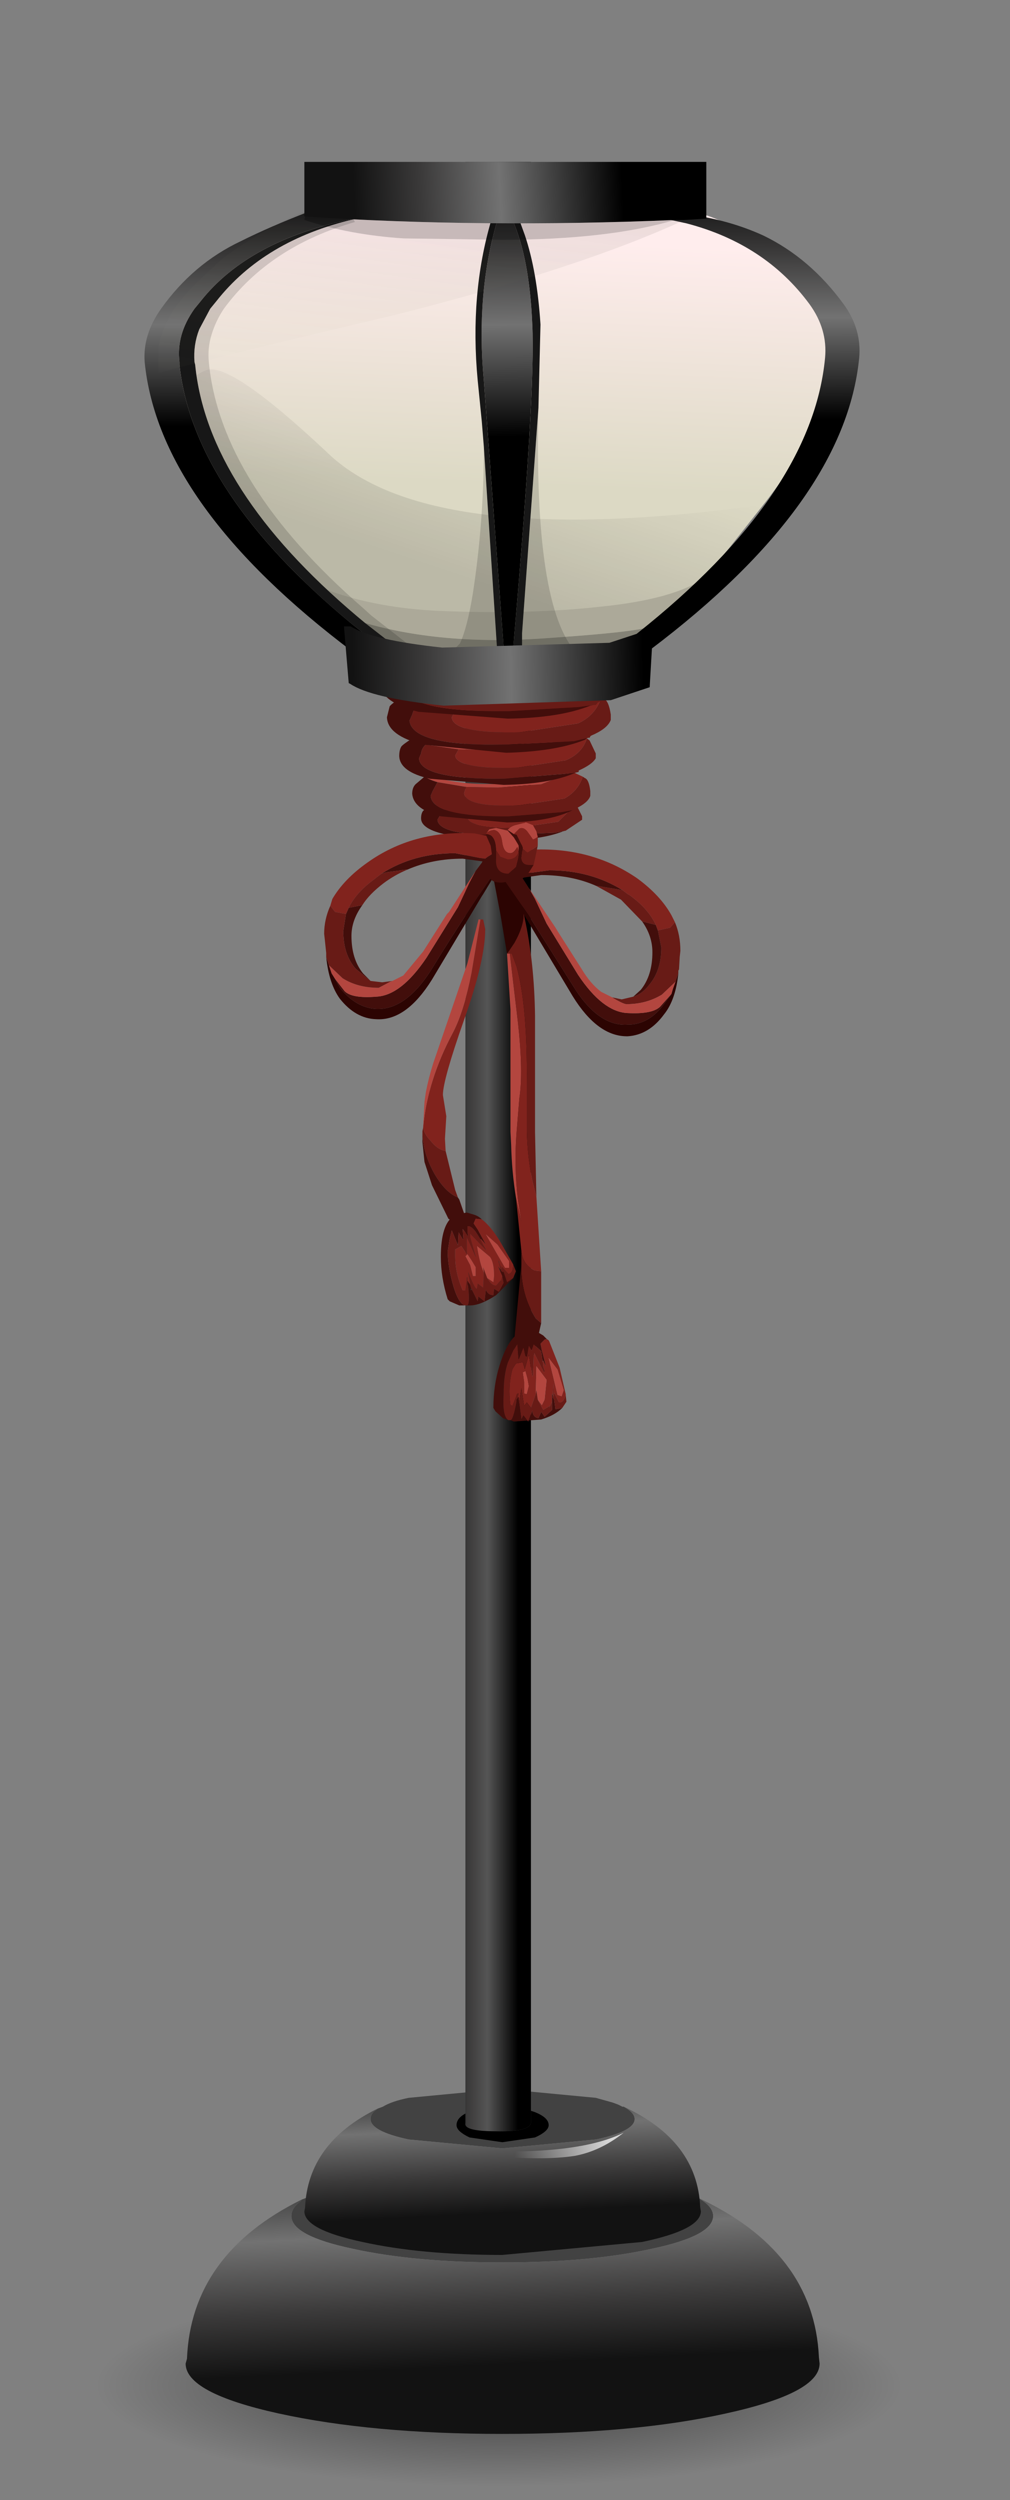 <?xml version="1.0" encoding="UTF-8" standalone="no"?>
<svg xmlns:xlink="http://www.w3.org/1999/xlink" height="183.0px" width="74.0px" xmlns="http://www.w3.org/2000/svg">
  <rect width="100%" height="100%" fill="#808080" stroke="none"/>
  <g transform="matrix(1.0, 0.0, 0.0, 1.0, 0.0, 0.0)">
    <use height="170.9" transform="matrix(1.0, 0.0, 0.0, 1.0, 4.55, 11.85)" width="64.55" xlink:href="#sprite0"/>
  </g>
  <defs>
    <g id="sprite0" transform="matrix(1.0, 0.0, 0.0, 1.0, 0.0, 0.0)">
      <use height="170.9" transform="matrix(1.0, 0.0, 0.0, 1.0, 0.0, 0.0)" width="64.55" xlink:href="#shape0"/>
    </g>
    <g id="shape0" transform="matrix(1.0, 0.0, 0.0, 1.0, 0.0, 0.0)">
      <path d="M9.4 168.6 Q0.0 166.15 0.0 162.95 0.0 159.55 9.4 157.25 18.85 154.85 32.2 154.85 45.65 154.85 55.05 157.25 64.55 159.55 64.55 162.95 64.55 166.15 55.05 168.6 45.6 170.9 32.2 170.9 18.85 170.9 9.4 168.6" fill="url(#gradient0)" fill-rule="evenodd" stroke="none"/>
      <path d="M17.55 149.15 L18.2 148.9 Q19.3 148.3 21.3 147.85 25.85 146.85 32.25 146.85 38.7 146.85 43.2 147.85 L45.2 148.45 45.9 148.65 46.3 148.9 46.45 148.95 Q47.7 149.6 47.7 150.35 47.7 151.8 43.2 152.75 38.7 153.75 32.25 153.75 25.85 153.75 21.3 152.75 16.8 151.8 16.8 150.35 16.8 149.75 17.5 149.25 L17.55 149.15" fill="#424242" fill-rule="evenodd" stroke="none"/>
      <path d="M46.45 148.95 Q55.1 152.9 55.45 160.7 L55.5 161.15 Q55.5 163.3 48.65 164.8 41.9 166.3 32.25 166.3 22.7 166.3 15.85 164.8 9.05 163.3 9.05 161.15 L9.15 160.8 Q9.45 153.15 17.55 149.15 L17.5 149.25 Q16.8 149.75 16.8 150.35 16.8 151.8 21.3 152.75 25.85 153.75 32.25 153.75 38.7 153.75 43.2 152.75 47.7 151.8 47.7 150.35 47.7 149.6 46.45 148.95" fill="url(#gradient1)" fill-rule="evenodd" stroke="none"/>
      <path d="M41.15 142.35 Q41.95 142.8 41.95 143.25 41.95 144.15 39.1 144.75 L32.25 145.4 25.4 144.75 Q22.6 144.15 22.6 143.25 22.6 142.85 23.05 142.55 L23.1 142.5 23.5 142.35 Q24.15 141.95 25.4 141.7 L32.25 141.05 39.1 141.7 40.35 142.05 40.75 142.2 41.05 142.35 41.15 142.35" fill="#424242" fill-rule="evenodd" stroke="none"/>
      <path d="M23.1 142.5 L23.05 142.55 Q22.6 142.85 22.6 143.25 22.6 144.15 25.4 144.75 L32.25 145.4 39.1 144.75 Q41.95 144.15 41.95 143.25 41.95 142.8 41.15 142.35 46.55 144.85 46.75 149.7 L46.8 150.0 Q46.8 151.35 42.5 152.25 L32.25 153.2 Q26.3 153.2 22.0 152.25 17.75 151.35 17.75 150.0 L17.8 149.75 Q18.0 145.0 23.1 142.5" fill="url(#gradient2)" fill-rule="evenodd" stroke="none"/>
      <path d="M33.8 144.85 L33.1 144.95 33.4 144.85 33.8 144.85 M31.5 145.95 L28.8 145.5 Q37.55 146.05 41.15 144.25 39.45 145.6 37.55 145.95 35.25 146.3 31.5 145.95" fill="url(#gradient3)" fill-rule="evenodd" stroke="none"/>
      <path d="M29.55 142.85 L29.55 0.0 34.35 0.0 34.35 142.65 34.35 143.55 Q34.2 144.2 31.8 144.15 29.4 144.15 29.55 143.55 L29.55 142.85" fill="url(#gradient4)" fill-rule="evenodd" stroke="none"/>
      <path d="M29.55 142.85 L29.55 143.55 Q29.4 144.15 31.8 144.15 34.2 144.2 34.35 143.55 L34.35 142.65 34.65 142.75 Q35.65 143.15 35.65 143.7 35.65 144.15 34.65 144.6 L32.25 144.95 29.85 144.6 Q28.9 144.15 28.9 143.7 28.9 143.2 29.55 142.85" fill="#000000" fill-rule="evenodd" stroke="none"/>
      <path d="M30.75 77.4 L30.3 77.35 30.15 77.7 30.45 78.15 31.05 79.25 30.7 78.85 30.65 78.85 30.3 78.3 Q29.95 77.85 29.7 77.9 L29.7 78.35 29.75 78.65 29.35 78.1 29.4 78.85 29.35 78.85 29.05 78.35 29.0 79.3 28.55 78.2 28.4 78.8 28.25 79.75 Q28.25 80.7 28.6 82.05 29.05 83.7 29.6 83.7 L29.1 83.7 28.4 83.4 28.25 83.25 Q27.75 81.65 27.75 80.15 27.75 77.75 28.7 77.15 L29.15 77.0 29.65 76.9 30.15 77.05 Q30.5 77.15 30.75 77.4 M29.7 81.9 L29.75 81.95 29.8 82.05 29.85 82.1 29.9 82.2 29.95 82.4 30.45 83.4 30.5 83.05 30.95 83.4 31.05 82.55 Q31.2 82.95 31.6 82.95 L31.65 82.5 31.75 82.55 32.0 82.7 32.35 82.05 32.25 81.55 32.05 81.1 32.15 81.25 31.95 80.85 32.15 81.1 32.15 81.15 32.25 81.25 32.35 81.25 32.6 82.0 33.05 81.7 31.8 82.95 Q30.65 83.7 29.9 83.7 L29.65 83.7 Q29.9 83.7 29.75 82.3 L29.7 82.15 29.7 81.9 M30.0 82.55 L29.95 82.45 29.95 82.6 30.0 82.55" fill="#420e0b" fill-rule="evenodd" stroke="none"/>
      <path d="M30.65 78.85 L30.7 78.85 31.05 79.25 30.45 78.15 30.15 77.7 30.3 77.35 30.75 77.4 Q31.4 77.9 32.05 78.95 L33.05 80.7 Q33.05 81.35 32.7 81.4 L32.2 80.85 32.25 81.15 32.0 80.55 31.9 80.25 32.15 81.1 31.95 80.85 32.05 81.1 32.25 81.55 32.15 82.0 32.15 81.85 31.8 82.25 Q31.45 82.25 31.15 81.7 L31.6 82.0 31.65 81.55 Q31.65 80.55 31.35 80.15 L30.4 79.35 Q30.6 80.65 30.9 81.3 L30.85 82.4 30.45 82.1 30.4 82.45 Q30.3 82.65 29.75 81.25 L29.9 82.15 29.9 82.2 29.85 82.1 29.8 82.05 29.75 81.95 29.7 81.9 29.7 81.85 29.7 81.65 29.65 81.65 29.65 81.85 29.55 82.6 29.35 82.6 Q28.8 81.35 28.8 80.1 L28.8 79.6 29.25 79.35 29.65 79.95 29.65 78.7 30.3 80.15 30.3 80.1 29.9 78.7 29.9 78.45 31.05 79.65 31.05 79.6 30.85 79.25 30.65 78.85 M32.0 80.55 L32.05 80.55 32.0 80.45 32.0 80.55 M31.05 78.5 L31.7 79.65 32.45 80.95 32.75 80.95 32.75 80.45 31.9 79.25 31.05 78.5 M29.55 80.1 L29.9 80.75 30.1 81.55 30.3 81.55 30.3 80.9 30.0 80.4 29.7 79.95 29.55 80.1" fill="#81231d" fill-rule="evenodd" stroke="none"/>
      <path d="M29.6 83.7 Q29.05 83.7 28.6 82.05 28.25 80.7 28.25 79.75 L28.4 78.8 28.55 78.2 29.0 79.3 29.05 78.35 29.35 78.85 29.4 78.85 29.35 78.1 29.75 78.65 29.7 78.35 29.7 77.9 Q29.95 77.85 30.3 78.3 L30.65 78.85 30.85 79.25 31.05 79.6 31.05 79.65 29.9 78.45 29.9 78.7 30.3 80.1 30.3 80.15 29.65 78.7 29.65 79.95 29.25 79.35 28.8 79.6 28.8 80.1 Q28.8 81.35 29.35 82.6 L29.55 82.6 29.65 81.85 29.65 81.65 29.7 81.65 29.7 81.85 29.7 81.9 29.7 82.15 29.75 82.3 Q29.9 83.7 29.65 83.7 L29.6 83.7 M29.9 82.2 L29.9 82.15 29.75 81.25 Q30.3 82.65 30.4 82.45 L30.45 82.1 30.85 82.4 30.9 81.3 30.85 80.9 31.15 81.7 Q31.45 82.25 31.8 82.25 L32.15 81.85 32.15 82.0 32.25 81.55 32.35 82.05 32.0 82.7 31.75 82.55 31.65 82.5 31.6 82.95 Q31.2 82.95 31.05 82.55 L30.95 83.4 30.5 83.05 30.45 83.4 29.95 82.4 29.9 82.2 M32.15 81.1 L31.9 80.25 32.0 80.55 32.25 81.15 32.2 80.85 32.7 81.4 Q33.05 81.35 33.05 80.7 L33.25 81.2 33.05 81.7 32.6 82.0 32.35 81.25 32.25 81.25 32.15 81.15 32.15 81.1" fill="#681b16" fill-rule="evenodd" stroke="none"/>
      <path d="M30.9 81.3 Q30.6 80.65 30.4 79.35 L31.35 80.15 Q31.65 80.55 31.65 81.55 L31.6 82.0 31.15 81.7 30.85 80.9 30.9 81.3 M31.05 78.5 L31.9 79.25 32.75 80.45 32.75 80.95 32.45 80.95 31.7 79.65 31.05 78.5 M29.55 80.1 L29.7 79.95 30.0 80.4 30.3 80.9 30.3 81.55 30.1 81.55 29.9 80.75 29.55 80.1" fill="#b3463f" fill-rule="evenodd" stroke="none"/>
      <path d="M30.65 55.45 L30.85 55.45 31.0 56.15 Q31.0 58.45 29.45 62.8 27.9 67.2 27.9 68.3 L28.15 69.85 28.05 71.5 28.1 72.4 Q27.5 72.3 27.0 71.65 26.55 71.2 26.45 70.7 26.75 67.25 28.65 63.7 29.45 62.15 30.0 59.35 L30.65 55.45" fill="#81231d" fill-rule="evenodd" stroke="none"/>
      <path d="M26.45 70.7 L26.55 68.8 26.65 68.1 Q26.85 67.05 27.2 65.95 L29.7 58.65 30.5 55.5 30.5 55.45 30.65 55.45 30.0 59.35 Q29.45 62.15 28.65 63.7 26.75 67.25 26.45 70.7" fill="#b3463f" fill-rule="evenodd" stroke="none"/>
      <path d="M28.1 72.4 L28.8 75.25 29.0 75.8 Q28.1 75.45 27.3 74.1 26.45 72.6 26.4 71.15 L26.4 70.95 26.45 70.7 Q26.55 71.2 27.0 71.65 27.5 72.3 28.1 72.4" fill="#681b16" fill-rule="evenodd" stroke="none"/>
      <path d="M29.0 75.8 L29.1 75.95 29.5 77.1 Q28.7 77.7 28.3 77.35 L27.1 74.9 26.55 73.2 26.4 71.75 26.4 71.15 Q26.45 72.6 27.3 74.1 28.1 75.45 29.0 75.8" fill="#420e0b" fill-rule="evenodd" stroke="none"/>
      <path d="M32.6 57.95 L32.1 55.0 31.65 52.65 Q31.55 51.45 31.95 51.1 33.3 51.5 33.45 53.05 L33.65 54.15 33.75 54.6 33.8 54.7 33.8 54.9 Q33.9 55.8 33.15 57.15 L32.75 57.75 32.6 57.95" fill="#2c0402" fill-rule="evenodd" stroke="none"/>
      <path d="M33.8 54.9 L33.9 55.4 Q34.6 58.65 34.65 62.5 L34.65 71.0 34.75 75.75 34.45 74.55 Q34.1 72.85 34.05 71.0 L34.05 67.45 Q34.1 61.8 33.3 58.9 L32.95 57.95 32.8 57.95 32.6 57.95 32.75 57.75 33.15 57.15 Q33.9 55.8 33.8 54.9 M35.1 81.2 L35.1 85.0 34.7 84.65 Q33.6 82.9 33.65 80.7 L33.65 79.7 Q33.75 80.75 34.65 81.15 L35.1 81.2" fill="#681b16" fill-rule="evenodd" stroke="none"/>
      <path d="M34.75 75.75 L35.1 81.2 34.65 81.15 Q33.75 80.75 33.65 79.7 L33.25 75.8 33.65 77.55 33.4 76.0 Q33.1 73.5 33.3 71.0 L33.5 68.55 Q33.8 66.6 33.4 63.0 L32.8 57.95 32.95 57.95 33.3 58.9 Q34.1 61.8 34.05 67.45 L34.05 71.0 Q34.1 72.85 34.45 74.55 L34.75 75.75" fill="#81231d" fill-rule="evenodd" stroke="none"/>
      <path d="M33.25 75.8 Q32.95 73.95 32.9 71.95 L32.85 71.0 32.85 62.05 32.6 58.0 32.6 57.95 32.8 57.95 33.4 63.0 Q33.8 66.6 33.5 68.55 L33.3 71.0 Q33.1 73.5 33.4 76.0 L33.65 77.55 33.25 75.8" fill="#b3463f" fill-rule="evenodd" stroke="none"/>
      <path d="M35.1 85.0 L34.7 86.75 Q33.65 87.6 33.1 86.55 L33.65 80.7 Q33.6 82.9 34.7 84.65 L35.1 85.0" fill="#420e0b" fill-rule="evenodd" stroke="none"/>
      <path d="M30.5 48.75 L30.15 48.55 30.2 48.5 34.35 48.35 33.45 48.85 32.2 48.95 31.3 48.9 31.05 48.9 30.5 48.75" fill="#b3463f" fill-rule="evenodd" stroke="none"/>
      <path d="M34.2 49.85 L32.45 50.3 30.6 50.05 Q29.8 49.75 29.8 49.2 L29.85 48.85 30.1 48.55 30.15 48.55 30.5 48.75 30.4 49.1 30.3 49.25 Q30.35 50.1 32.5 50.05 L34.05 49.9 34.2 49.85" fill="#420e0b" fill-rule="evenodd" stroke="none"/>
      <path d="M34.35 48.35 L34.65 48.55 34.1 49.35 32.85 49.65 Q31.25 49.65 31.2 49.2 L31.3 48.9 32.2 48.95 33.45 48.85 34.35 48.35" fill="#81231d" fill-rule="evenodd" stroke="none"/>
      <path d="M34.2 49.85 L34.05 49.9 32.5 50.05 Q30.35 50.1 30.3 49.25 L30.4 49.1 30.5 48.75 31.05 48.9 31.3 48.9 31.2 49.2 Q31.25 49.65 32.85 49.65 L34.1 49.35 34.65 48.55 34.65 48.6 34.85 49.1 34.85 49.25 34.4 49.75 34.35 49.85 34.2 49.85" fill="#681b16" fill-rule="evenodd" stroke="none"/>
      <path d="M27.95 47.4 L27.1 47.05 27.25 47.05 Q31.35 48.1 36.9 46.85 L34.75 47.5 31.95 47.7 29.8 47.65 29.25 47.6 27.95 47.4" fill="#b3463f" fill-rule="evenodd" stroke="none"/>
      <path d="M36.9 48.95 L36.7 49.0 Q35.2 49.6 32.55 49.65 L28.2 49.25 Q26.3 48.85 26.3 48.05 26.3 47.7 26.45 47.5 L27.0 47.05 27.1 47.05 27.95 47.4 27.65 47.9 27.5 48.15 Q27.6 49.35 32.6 49.25 L36.1 49.1 36.9 48.95" fill="#420e0b" fill-rule="evenodd" stroke="none"/>
      <path d="M36.9 48.95 L36.1 49.1 32.6 49.25 Q27.6 49.35 27.5 48.15 L27.65 47.9 27.95 47.4 29.25 47.6 29.8 47.65 29.7 47.95 Q29.7 48.75 33.3 48.75 L36.35 48.3 37.6 47.05 37.75 47.2 38.1 47.9 38.1 48.15 37.05 48.85 36.9 48.95" fill="#681b16" fill-rule="evenodd" stroke="none"/>
      <path d="M36.9 46.85 L37.6 47.05 36.35 48.3 33.3 48.75 Q29.7 48.75 29.7 47.95 L29.8 47.65 31.95 47.7 34.75 47.5 36.9 46.85" fill="#81231d" fill-rule="evenodd" stroke="none"/>
      <path d="M37.4 44.65 L35.1 45.55 31.95 45.8 29.6 45.75 29.0 45.65 27.5 45.4 Q26.8 45.2 26.55 44.95 L26.75 44.9 Q31.25 46.3 37.4 44.65" fill="#b3463f" fill-rule="evenodd" stroke="none"/>
      <path d="M29.6 45.75 L29.45 46.2 Q29.55 47.25 33.45 47.1 L36.8 46.6 Q37.8 46.05 38.15 45.0 L38.3 45.1 Q38.6 45.2 38.7 46.05 L38.7 46.4 Q38.55 46.9 37.6 47.35 L37.6 47.4 37.4 47.45 36.55 47.6 32.7 47.9 Q27.1 47.95 27.0 46.4 L27.15 46.05 27.5 45.4 29.0 45.65 29.6 45.75" fill="#681b16" fill-rule="evenodd" stroke="none"/>
      <path d="M38.15 45.0 Q37.8 46.05 36.8 46.6 L33.45 47.1 Q29.55 47.25 29.45 46.2 L29.6 45.75 31.95 45.8 35.1 45.55 37.4 44.65 38.15 45.0" fill="#81231d" fill-rule="evenodd" stroke="none"/>
      <path d="M27.5 45.4 L27.15 46.05 27.0 46.4 Q27.1 47.95 32.7 47.9 L36.55 47.6 37.4 47.45 37.2 47.55 Q35.55 48.3 32.6 48.35 L27.75 47.9 Q25.75 47.4 25.65 46.25 25.65 45.8 25.9 45.55 L26.55 45.0 26.55 44.95 Q26.8 45.2 27.5 45.4" fill="#420e0b" fill-rule="evenodd" stroke="none"/>
      <path d="M25.65 42.15 L25.8 42.15 Q30.85 43.5 37.65 41.9 L35.1 42.75 31.6 43.05 29.05 43.0 28.35 42.9 26.65 42.65 Q25.9 42.45 25.65 42.15" fill="#b3463f" fill-rule="evenodd" stroke="none"/>
      <path d="M25.65 42.15 Q25.9 42.45 26.65 42.65 26.35 42.9 26.3 43.3 L26.15 43.65 Q26.2 45.2 32.4 45.15 L36.7 44.8 37.65 44.7 37.4 44.8 Q35.55 45.55 32.35 45.6 L26.95 45.15 Q24.75 44.65 24.7 43.5 24.7 43.05 24.85 42.8 24.95 42.65 25.65 42.2 L25.65 42.15" fill="#420e0b" fill-rule="evenodd" stroke="none"/>
      <path d="M26.65 42.65 L28.35 42.9 29.05 43.0 28.8 43.45 Q28.9 44.45 33.3 44.35 L36.9 43.8 Q38.1 43.3 38.45 42.2 L38.65 42.35 39.1 43.3 39.1 43.65 Q38.85 44.1 37.85 44.55 L37.85 44.65 37.65 44.7 36.7 44.8 32.4 45.15 Q26.2 45.2 26.15 43.65 L26.3 43.3 Q26.35 42.9 26.65 42.65" fill="#681b16" fill-rule="evenodd" stroke="none"/>
      <path d="M29.05 43.0 L31.6 43.05 35.1 42.75 37.65 41.9 38.45 42.2 Q38.1 43.3 36.9 43.8 L33.3 44.35 Q28.9 44.45 28.8 43.45 L29.05 43.0" fill="#81231d" fill-rule="evenodd" stroke="none"/>
      <path d="M26.1 39.75 L27.9 40.05 28.8 40.15 28.55 40.65 Q28.6 41.85 33.55 41.75 L37.8 41.1 Q39.1 40.5 39.5 39.2 L39.7 39.3 Q40.05 39.45 40.2 40.45 L40.2 40.85 Q39.95 41.5 38.75 42.0 L38.7 42.05 38.65 42.15 38.55 42.15 37.5 42.4 32.6 42.65 Q25.65 42.8 25.45 40.9 L25.65 40.45 Q25.75 40.05 26.1 39.75" fill="#681b16" fill-rule="evenodd" stroke="none"/>
      <path d="M28.8 40.15 L27.9 40.05 26.1 39.75 Q25.2 39.5 24.95 39.2 L25.1 39.05 Q30.85 40.75 38.55 38.8 36.9 39.65 35.6 39.85 L31.7 40.2 28.8 40.15" fill="#b3463f" fill-rule="evenodd" stroke="none"/>
      <path d="M26.1 39.75 Q25.75 40.05 25.65 40.45 L25.45 40.9 Q25.65 42.8 32.6 42.65 L37.5 42.4 38.55 42.15 Q38.4 42.2 38.3 42.3 36.2 43.15 32.55 43.25 L26.45 42.65 Q23.85 42.0 23.8 40.65 L24.0 39.85 Q24.15 39.65 24.85 39.2 L24.95 39.2 Q25.2 39.5 26.1 39.75" fill="#420e0b" fill-rule="evenodd" stroke="none"/>
      <path d="M39.5 39.2 Q39.1 40.5 37.8 41.1 L33.55 41.75 Q28.6 41.85 28.55 40.65 L28.8 40.15 31.7 40.2 35.6 39.85 Q36.9 39.65 38.55 38.8 L39.5 39.2" fill="#81231d" fill-rule="evenodd" stroke="none"/>
      <path d="M40.05 36.75 L40.2 36.85 40.75 38.0 40.75 38.4 Q40.45 39.0 39.2 39.6 L39.2 39.65 39.1 39.75 38.95 39.75 37.85 39.9 32.75 40.2 Q25.2 40.3 25.1 38.4 L25.2 38.0 25.75 37.3 27.65 37.55 28.55 37.7 28.35 38.2 Q28.4 39.4 33.7 39.3 36.65 39.3 38.15 38.65 39.5 38.0 40.05 36.75" fill="#681b16" fill-rule="evenodd" stroke="none"/>
      <path d="M38.95 36.4 L40.05 36.75 Q39.5 38.0 38.15 38.65 36.65 39.3 33.7 39.3 28.4 39.4 28.35 38.2 L28.55 37.7 31.7 37.75 35.85 37.45 Q37.2 37.2 38.95 36.4" fill="#81231d" fill-rule="evenodd" stroke="none"/>
      <path d="M24.5 36.75 L24.7 36.6 Q30.75 38.35 38.95 36.4 37.2 37.2 35.85 37.45 L31.7 37.75 28.55 37.7 27.65 37.55 25.75 37.3 24.5 36.75" fill="#b3463f" fill-rule="evenodd" stroke="none"/>
      <path d="M38.95 39.75 L38.7 39.8 Q36.45 40.7 32.65 40.75 L26.1 40.25 Q23.4 39.55 23.3 38.25 23.3 37.7 23.55 37.45 L24.45 36.75 24.5 36.75 25.75 37.3 25.2 38.0 25.1 38.4 Q25.2 40.3 32.75 40.2 L37.85 39.9 38.95 39.75" fill="#420e0b" fill-rule="evenodd" stroke="none"/>
      <path d="M23.4 52.1 Q25.75 50.6 28.8 50.6 L30.6 50.95 31.0 51.0 31.2 50.85 31.45 50.7 31.8 50.4 31.95 50.25 32.8 49.65 33.25 49.7 32.9 50.15 32.75 50.45 30.35 53.95 Q28.25 57.15 27.1 59.05 25.2 62.1 23.0 62.0 21.5 61.9 20.35 60.45 L20.0 59.8 20.7 60.7 Q21.25 61.25 23.05 61.1 24.85 61.0 26.7 58.25 L29.0 54.55 29.85 52.75 30.3 51.9 30.75 51.3 30.8 51.2 29.35 51.0 Q27.15 51.0 25.3 51.8 L25.2 51.8 23.75 52.0 23.4 52.1 M20.8 55.05 L21.0 54.6 22.0 54.4 Q21.2 55.5 21.2 56.65 21.2 58.35 22.05 59.4 L22.6 59.95 21.5 59.05 Q20.6 58.0 20.6 56.3 L20.8 55.05" fill="#420e0b" fill-rule="evenodd" stroke="none"/>
      <path d="M32.8 49.65 L31.95 50.25 31.8 50.4 31.45 50.7 31.2 50.85 31.0 51.0 30.6 50.95 28.8 50.6 Q25.75 50.6 23.4 52.1 L23.0 52.4 22.95 52.45 Q21.55 53.45 21.0 54.6 L20.8 55.05 20.0 54.9 19.65 54.45 19.8 53.95 Q20.65 52.5 22.35 51.3 25.7 48.9 30.2 49.15 L32.8 49.65" fill="#81231d" fill-rule="evenodd" stroke="none"/>
      <path d="M20.0 59.8 L20.35 60.45 Q21.5 61.9 23.0 62.0 25.2 62.1 27.1 59.05 28.25 57.15 30.35 53.95 L32.75 50.45 30.85 53.6 30.75 53.75 27.1 59.85 Q25.2 62.9 23.0 62.75 21.5 62.7 20.35 61.25 19.55 60.15 19.35 58.2 L19.55 58.8 19.75 59.4 20.0 59.8" fill="#2c0402" fill-rule="evenodd" stroke="none"/>
      <path d="M30.3 51.9 L29.85 52.75 29.0 54.55 26.7 58.25 Q24.85 61.0 23.05 61.1 21.25 61.25 20.7 60.7 L20.0 59.8 19.75 59.4 19.55 58.8 20.55 59.75 Q21.65 60.45 23.2 60.45 L24.05 60.0 24.2 59.95 25.0 59.55 26.45 57.8 28.2 55.05 28.35 54.9 30.3 51.9" fill="#b3463f" fill-rule="evenodd" stroke="none"/>
      <path d="M23.4 52.1 L23.75 52.0 25.2 51.8 25.3 51.8 Q24.35 52.2 23.55 52.8 22.5 53.6 22.0 54.4 L21.0 54.6 Q21.55 53.45 22.95 52.45 L23.0 52.4 23.4 52.1 M19.65 54.45 L20.0 54.9 20.8 55.05 20.6 56.3 Q20.6 58.0 21.5 59.05 L22.6 59.95 23.45 60.05 24.2 59.95 24.05 60.0 23.2 60.45 Q21.65 60.45 20.55 59.75 L19.55 58.8 19.35 58.2 19.35 58.1 19.35 58.0 19.35 57.9 19.25 56.95 19.2 56.5 Q19.2 55.45 19.65 54.45" fill="#681b16" fill-rule="evenodd" stroke="none"/>
      <path d="M39.15 53.0 L39.25 53.0 40.75 53.25 41.05 53.3 41.45 53.6 41.55 53.65 Q42.95 54.65 43.5 55.85 L42.5 55.6 40.95 54.0 39.15 53.0 M44.9 55.65 Q45.3 56.6 45.3 57.75 L45.25 58.2 45.2 59.1 45.15 59.2 45.15 59.3 45.15 59.4 44.95 60.0 43.95 60.95 Q42.8 61.65 41.35 61.65 41.15 61.65 40.45 61.25 L40.3 61.15 41.0 61.3 41.85 61.1 Q42.5 60.9 43.0 60.25 43.9 59.2 43.9 57.5 L43.65 56.25 44.55 56.05 44.9 55.65" fill="#681b16" fill-rule="evenodd" stroke="none"/>
      <path d="M41.05 53.3 L40.75 53.25 39.25 53.0 39.15 53.0 Q37.35 52.2 35.1 52.2 L33.7 52.4 33.75 52.45 34.2 53.15 34.65 53.95 35.5 55.75 37.8 59.5 Q39.6 62.2 41.4 62.3 43.2 62.4 43.8 61.85 L44.65 60.9 44.1 61.65 Q43.0 63.15 41.45 63.15 39.25 63.3 37.4 60.25 L34.15 55.1 31.75 51.65 31.55 51.35 31.25 50.95 31.7 50.85 32.5 51.45 32.7 51.6 33.1 51.9 33.3 52.05 33.5 52.15 33.85 52.1 35.7 51.85 Q38.7 51.85 41.05 53.3 M42.5 55.6 L43.5 55.85 43.65 56.25 43.9 57.5 Q43.9 59.2 43.0 60.25 42.5 60.9 41.85 61.1 L42.4 60.6 Q43.25 59.55 43.25 57.85 43.25 56.65 42.5 55.6" fill="#420e0b" fill-rule="evenodd" stroke="none"/>
      <path d="M43.5 55.85 Q42.95 54.65 41.55 53.65 L41.45 53.6 41.05 53.3 Q38.7 51.85 35.7 51.85 L33.85 52.1 33.5 52.15 33.3 52.05 33.1 51.9 32.7 51.6 32.5 51.45 31.7 50.85 34.25 50.35 Q38.75 50.1 42.15 52.45 43.85 53.7 44.65 55.15 L44.9 55.65 44.55 56.05 43.65 56.25 43.5 55.85" fill="#81231d" fill-rule="evenodd" stroke="none"/>
      <path d="M44.65 60.9 L43.8 61.85 Q43.2 62.4 41.4 62.3 39.6 62.2 37.8 59.5 L35.5 55.75 34.65 53.95 34.2 53.15 36.15 56.05 36.3 56.3 38.05 59.05 Q38.7 60.15 39.5 60.75 L40.3 61.15 40.45 61.25 Q41.15 61.65 41.35 61.65 42.8 61.65 43.95 60.95 L44.95 60.0 44.75 60.55 44.65 60.9" fill="#b3463f" fill-rule="evenodd" stroke="none"/>
      <path d="M31.75 51.65 L34.15 55.1 37.4 60.25 Q39.25 63.3 41.45 63.15 43.0 63.15 44.1 61.65 L44.65 60.9 44.75 60.55 44.95 60.0 45.15 59.4 Q44.95 61.35 44.1 62.4 43.0 63.9 41.45 64.0 39.25 64.05 37.4 61.05 L33.75 54.95 33.65 54.75 31.75 51.65" fill="#2c0402" fill-rule="evenodd" stroke="none"/>
      <path d="M33.45 50.45 L33.45 50.35 33.45 50.05 33.4 49.95 33.1 49.45 32.65 48.95 32.65 48.9 33.1 49.2 33.3 49.25 33.7 50.05 33.75 50.2 33.65 50.95 Q33.7 51.45 34.2 51.45 L34.55 51.45 34.3 51.85 Q33.75 52.8 32.95 52.4 32.65 52.75 32.15 52.75 31.3 52.75 31.3 52.15 L31.5 50.75 31.4 50.05 31.05 49.25 31.05 49.2 Q31.75 49.2 31.8 50.3 L31.8 50.4 31.8 50.95 Q31.7 52.1 32.7 52.1 L33.25 51.6 33.4 51.0 33.45 50.7 33.45 50.55 33.45 50.45" fill="#420e0b" fill-rule="evenodd" stroke="none"/>
      <path d="M31.05 49.2 L31.3 48.85 31.8 48.75 32.65 48.95 33.1 49.45 33.4 49.95 33.45 50.05 33.45 50.35 33.45 50.45 33.35 50.15 Q33.1 50.6 32.85 50.6 32.35 50.6 32.25 49.8 32.15 49.0 31.65 48.9 31.2 48.95 31.05 49.2 M32.65 48.9 Q32.85 48.65 33.2 48.55 L33.8 48.4 33.85 48.4 33.95 48.35 34.0 48.35 34.5 48.55 34.75 49.0 34.8 49.2 34.85 49.4 34.8 49.45 34.5 49.6 34.15 49.1 Q33.85 48.65 33.5 48.8 L33.1 49.2 32.65 48.9" fill="#b3463f" fill-rule="evenodd" stroke="none"/>
      <path d="M31.05 49.2 Q31.2 48.95 31.65 48.9 32.15 49.0 32.25 49.8 32.35 50.6 32.85 50.6 33.1 50.6 33.35 50.15 L33.45 50.45 Q33.3 51.05 32.65 51.05 L32.1 50.85 31.8 50.4 31.8 50.3 Q31.75 49.2 31.05 49.2 M34.85 49.4 L34.85 49.55 34.85 49.7 34.85 50.05 34.65 50.2 34.1 50.55 33.75 50.3 33.75 50.2 33.7 50.05 33.3 49.25 33.1 49.2 33.5 48.8 Q33.85 48.65 34.15 49.1 L34.5 49.6 34.8 49.45 34.85 49.4" fill="#81231d" fill-rule="evenodd" stroke="none"/>
      <path d="M34.85 50.05 L34.65 51.0 34.55 51.45 34.2 51.45 Q33.7 51.45 33.65 50.95 L33.75 50.2 33.75 50.3 34.1 50.55 34.65 50.2 34.85 50.05 M31.8 50.4 L32.1 50.85 32.65 51.05 Q33.3 51.05 33.45 50.45 L33.45 50.55 33.45 50.7 33.4 51.0 33.25 51.6 32.7 52.1 Q31.7 52.1 31.8 50.95 L31.8 50.4" fill="#681b16" fill-rule="evenodd" stroke="none"/>
      <path d="M35.7 86.35 L36.45 88.25 36.9 90.2 36.9 90.25 Q36.75 90.85 36.4 90.8 L36.05 90.1 36.0 90.4 36.0 89.75 36.0 89.7 36.0 89.4 35.95 90.3 35.9 90.15 35.9 90.55 35.9 90.75 35.7 91.2 35.75 91.05 35.25 91.35 34.85 90.6 35.15 91.0 35.35 90.6 35.5 89.15 34.75 88.15 34.7 90.2 34.35 91.2 34.05 90.8 33.85 91.05 33.65 89.75 33.5 90.7 33.5 90.8 33.45 90.5 33.45 90.45 33.4 90.4 33.4 90.3 33.45 90.15 33.35 90.15 33.3 90.25 33.3 90.3 33.0 91.05 32.85 91.0 Q32.65 89.6 33.0 88.35 L33.25 87.95 33.75 87.85 33.9 88.35 34.2 87.3 34.45 88.9 34.5 88.8 34.55 87.45 34.6 87.2 35.3 88.6 35.35 88.55 35.35 88.45 35.25 88.15 35.25 88.0 35.2 87.75 35.25 87.8 35.25 87.75 35.45 88.15 35.15 87.0 35.05 86.5 35.35 86.2 Q35.55 86.1 35.7 86.35 M35.95 88.8 L36.3 90.25 36.6 90.35 36.75 89.9 36.3 88.4 35.65 87.55 35.95 88.8 M33.95 88.5 L33.75 88.6 33.85 89.3 33.85 90.15 34.05 90.2 34.2 89.6 34.1 89.05 33.95 88.5" fill="#81231d" fill-rule="evenodd" stroke="none"/>
      <path d="M32.7 92.1 L32.3 91.95 31.75 91.45 31.6 91.2 Q31.6 89.55 32.05 88.1 32.75 85.85 33.8 85.6 L34.25 85.5 34.75 85.6 35.25 85.9 35.7 86.35 Q35.55 86.1 35.35 86.2 L35.05 86.5 35.15 87.0 35.45 88.15 35.25 87.75 35.2 87.75 35.1 87.05 34.55 86.55 34.4 87.0 34.2 86.65 34.05 87.45 33.95 87.4 33.8 86.8 33.45 87.65 33.35 86.55 33.05 87.0 32.65 87.9 Q32.35 88.8 32.35 90.2 32.25 91.85 32.7 92.1 M36.65 91.2 Q36.1 91.75 35.1 92.05 L33.1 92.2 32.85 92.1 Q33.05 92.1 33.3 90.75 L33.3 90.6 33.4 90.45 33.5 90.9 33.65 92.05 33.8 91.75 34.15 92.2 34.45 91.4 Q34.5 91.9 34.9 91.95 L35.1 91.5 35.15 91.55 35.35 91.85 35.9 91.35 35.9 90.75 35.9 90.55 35.9 90.15 35.95 90.3 35.95 90.45 36.0 90.5 36.05 90.6 36.15 91.3 36.65 91.2 M33.4 90.4 L33.45 90.45 33.45 90.5 33.45 90.6 33.4 90.45 33.4 90.4" fill="#420e0b" fill-rule="evenodd" stroke="none"/>
      <path d="M35.95 88.8 L35.65 87.55 36.3 88.4 36.75 89.9 36.6 90.35 36.3 90.25 35.95 88.8 M34.7 90.2 L34.75 88.15 35.5 89.15 35.35 90.6 35.15 91.0 34.85 90.6 34.75 89.9 34.7 90.2 M33.95 88.5 L34.1 89.05 34.2 89.6 34.05 90.2 33.85 90.15 33.85 89.3 33.75 88.6 33.95 88.5" fill="#b3463f" fill-rule="evenodd" stroke="none"/>
      <path d="M36.9 90.25 L36.95 90.75 36.65 91.2 36.15 91.3 36.05 90.6 36.0 90.5 35.95 90.45 35.95 90.3 36.0 89.4 36.0 89.7 36.0 89.75 36.0 90.4 36.05 90.1 36.4 90.8 Q36.75 90.85 36.9 90.25 M32.85 92.1 L32.7 92.1 Q32.25 91.85 32.35 90.2 32.35 88.8 32.65 87.9 L33.05 87.0 33.35 86.55 33.45 87.65 33.8 86.8 33.95 87.4 34.05 87.45 34.2 86.65 34.4 87.0 34.55 86.55 35.1 87.05 35.2 87.75 35.25 88.0 35.25 88.15 35.35 88.45 35.35 88.55 35.3 88.6 34.6 87.2 34.55 87.45 34.5 88.8 34.45 88.9 34.2 87.3 33.9 88.35 33.75 87.85 33.25 87.95 33.0 88.35 Q32.65 89.6 32.85 91.0 L33.0 91.05 33.3 90.3 33.3 90.25 33.35 90.15 33.45 90.15 33.4 90.3 33.4 90.4 33.4 90.45 33.45 90.6 33.45 90.5 33.5 90.8 33.5 90.7 33.65 89.75 33.85 91.05 34.05 90.8 34.35 91.2 34.7 90.2 34.75 89.9 34.85 90.6 35.25 91.35 35.75 91.05 35.7 91.2 35.9 90.75 35.9 91.35 35.35 91.85 35.15 91.55 35.1 91.5 34.9 91.95 Q34.5 91.9 34.45 91.4 L34.15 92.2 33.8 91.75 33.65 92.05 33.5 90.9 33.4 90.45 33.3 90.6 33.3 90.75 Q33.05 92.1 32.85 92.1" fill="#681b16" fill-rule="evenodd" stroke="none"/>
      <path d="M54.15 8.75 Q58.05 12.8 55.15 19.15 53.95 21.75 51.65 24.75 L49.0 28.1 47.15 30.4 Q43.0 35.45 41.7 36.4 L22.3 36.4 16.0 29.7 Q9.8 22.6 7.75 17.95 7.0 16.45 7.25 14.9 7.95 9.55 19.5 3.45 L44.25 3.55 Q48.55 3.1 54.15 8.75" fill="url(#gradient5)" fill-rule="evenodd" stroke="none"/>
      <path d="M17.7 30.6 Q21.75 32.55 27.35 32.85 34.1 33.15 39.5 32.55 44.9 32.0 47.15 30.4 L45.8 32.05 43.15 33.85 Q43.65 34.3 35.65 34.85 27.65 35.45 21.7 33.6 20.3 33.05 17.7 30.6" fill="#000000" fill-opacity="0.22" fill-rule="evenodd" stroke="none"/>
      <path d="M16.0 29.7 L16.5 30.0 17.7 30.6 Q20.3 33.05 21.7 33.6 27.65 35.45 35.65 34.85 43.65 34.3 43.15 33.85 L45.8 32.05 Q42.75 35.65 41.7 36.4 L22.3 36.4 16.0 29.7" fill="#000000" fill-opacity="0.4" fill-rule="evenodd" stroke="none"/>
      <path d="M16.0 29.7 Q9.8 22.6 7.75 17.95 7.0 16.45 7.25 14.9 7.8 16.95 8.85 18.8 8.5 16.0 10.55 15.25 12.25 14.55 19.35 21.2 26.75 28.5 51.35 25.1 L49.0 28.1 47.15 30.4 Q44.9 32.0 39.5 32.55 34.1 33.15 27.35 32.85 21.75 32.55 17.7 30.6 L16.5 30.0 16.0 29.7" fill="url(#gradient6)" fill-rule="evenodd" stroke="none"/>
      <path d="M57.25 10.4 Q58.6 12.25 58.4 14.35 57.35 24.95 43.1 35.7 L40.65 35.7 Q40.85 35.55 42.3 34.7 41.55 35.0 42.15 34.5 54.95 24.35 55.9 14.35 56.1 12.25 54.75 10.4 51.5 6.0 45.75 4.5 L43.45 4.0 42.65 3.9 42.6 3.9 42.5 3.9 42.45 3.85 45.9 3.85 Q48.9 4.25 51.4 5.4 54.8 7.05 57.25 10.4" fill="url(#gradient7)" fill-rule="evenodd" stroke="none"/>
      <path d="M23.85 35.9 L21.35 35.9 Q7.1 25.2 6.05 14.65 5.9 12.65 7.25 10.75 9.6 7.45 13.1 5.8 15.2 4.75 18.05 3.65 L21.3 3.65 22.2 3.8 21.4 4.15 Q13.7 5.7 10.15 10.2 L9.7 10.75 Q8.35 12.65 8.6 14.65 L8.6 14.85 Q9.6 24.2 21.2 33.8 L23.85 35.9" fill="url(#gradient8)" fill-rule="evenodd" stroke="none"/>
      <path d="M21.35 4.2 L21.45 4.4 Q15.2 6.2 11.85 10.75 11.25 11.65 10.95 12.65 10.65 13.6 10.75 14.65 11.6 23.6 22.1 32.7 L22.65 33.2 26.05 35.85 24.9 35.85 22.2 33.75 21.6 33.25 Q10.65 24.0 9.75 14.85 L9.7 14.65 Q9.6 13.4 10.05 12.25 L10.85 10.75 11.3 10.2 Q14.8 5.75 21.35 4.2" fill="#000000" fill-opacity="0.149" fill-rule="evenodd" stroke="none"/>
      <path d="M23.85 35.9 L21.2 33.8 Q9.6 24.2 8.6 14.85 L8.6 14.65 Q8.35 12.65 9.7 10.75 L10.15 10.2 Q13.7 5.7 21.4 4.15 L21.4 4.2 21.35 4.2 Q14.8 5.75 11.3 10.2 L10.85 10.75 10.05 12.25 Q9.6 13.4 9.7 14.65 L9.75 14.85 Q10.65 24.0 21.6 33.25 L22.2 33.75 24.9 35.85 24.95 35.9 23.85 35.9" fill="#171717" fill-rule="evenodd" stroke="none"/>
      <path d="M31.9 4.25 L33.0 4.25 Q34.25 7.1 34.45 11.9 34.7 16.75 33.0 36.15 L33.0 36.2 33.0 36.45 32.4 36.45 32.4 36.15 30.9 16.0 Q30.3 9.65 31.9 4.25" fill="url(#gradient9)" fill-rule="evenodd" stroke="none"/>
      <path d="M33.0 4.25 L33.5 4.25 33.9 5.35 Q34.8 8.0 35.05 11.9 L34.9 18.0 33.7 34.5 33.7 36.1 33.7 36.45 33.7 36.55 33.25 36.45 33.0 36.45 33.0 36.2 33.0 36.15 Q34.7 16.75 34.45 11.9 34.25 7.1 33.0 4.25 M32.4 36.45 L31.9 36.45 31.9 36.4 31.9 36.15 30.9 20.85 30.75 19.0 30.45 16.0 Q29.85 9.65 31.45 4.25 L31.9 4.25 Q30.3 9.65 30.9 16.0 L32.4 36.15 32.4 36.45" fill="#171717" fill-rule="evenodd" stroke="none"/>
      <path d="M34.9 18.0 Q34.55 32.6 37.7 35.95 L33.7 36.1 33.7 34.5 34.9 18.0 M31.9 36.15 L28.1 36.3 29.15 35.25 Q29.7 34.05 30.1 31.55 30.9 26.35 30.9 20.85 L31.9 36.15" fill="#000000" fill-opacity="0.149" fill-rule="evenodd" stroke="none"/>
      <path d="M45.6 4.25 Q38.05 7.75 24.4 11.2 11.85 14.15 7.05 15.45 L7.05 13.55 Q7.5 11.55 8.65 10.2 9.15 9.45 11.4 7.4 12.1 6.7 14.7 5.15 16.8 3.95 17.75 3.65 L17.75 4.0 17.8 4.0 17.75 4.25 Q21.1 5.35 25.05 5.6 L32.2 5.7 Q40.0 5.7 44.9 4.25 L45.6 4.25" fill="url(#gradient10)" fill-rule="evenodd" stroke="none"/>
      <path d="M17.75 3.65 L17.75 0.0 47.2 0.0 47.2 4.15 45.6 4.25 44.9 4.25 Q30.75 4.85 17.8 4.0 L17.75 4.0 17.75 3.65" fill="url(#gradient11)" fill-rule="evenodd" stroke="none"/>
      <path d="M17.8 4.0 Q30.75 4.85 44.9 4.25 40.0 5.7 32.2 5.7 L25.05 5.6 Q21.1 5.35 17.75 4.25 L17.8 4.0" fill="#000000" fill-opacity="0.22" fill-rule="evenodd" stroke="none"/>
      <path d="M43.3 34.15 L43.05 38.45 40.2 39.4 27.95 39.8 Q22.65 39.25 21.1 38.2 L21.0 38.15 20.65 34.0 21.1 34.0 21.15 34.0 Q22.7 35.0 27.85 35.55 L40.1 35.2 43.3 34.15" fill="url(#gradient12)" fill-rule="evenodd" stroke="none"/>
    </g>
    <radialGradient cx="0" cy="0" gradientTransform="matrix(0.036, 0.0, 0.0, -0.009, 32.0, 162.75)" gradientUnits="userSpaceOnUse" id="gradient0" r="819.2" spreadMethod="pad">
      <stop offset="0.0" stop-color="#000000" stop-opacity="0.537"/>
      <stop offset="1.0" stop-color="#000000" stop-opacity="0.0"/>
    </radialGradient>
    <linearGradient gradientTransform="matrix(6.0E-4, 0.011, 0.163, -0.008, -108.85, 159.1)" gradientUnits="userSpaceOnUse" id="gradient1" spreadMethod="pad" x1="-819.2" x2="819.2">
      <stop offset="0.0" stop-color="#000000"/>
      <stop offset="0.455" stop-color="#727272"/>
      <stop offset="0.749" stop-color="#3b3a3a"/>
      <stop offset="1.0" stop-color="#121212"/>
    </linearGradient>
    <linearGradient gradientTransform="matrix(4.0E-4, 0.007, 0.102, -0.005, -55.95, 148.7)" gradientUnits="userSpaceOnUse" id="gradient2" spreadMethod="pad" x1="-819.2" x2="819.2">
      <stop offset="0.0" stop-color="#000000"/>
      <stop offset="0.455" stop-color="#727272"/>
      <stop offset="0.749" stop-color="#3b3a3a"/>
      <stop offset="1.0" stop-color="#121212"/>
    </linearGradient>
    <linearGradient gradientTransform="matrix(-0.004, -5.0E-4, -1.0E-4, 5.0E-4, 36.2, 147.45)" gradientUnits="userSpaceOnUse" id="gradient3" spreadMethod="pad" x1="-819.2" x2="819.2">
      <stop offset="0.008" stop-color="#ffffff" stop-opacity="0.749"/>
      <stop offset="1.0" stop-color="#ffffff" stop-opacity="0.0"/>
    </linearGradient>
    <linearGradient gradientTransform="matrix(-0.003, 0.0, 0.0, 0.088, 30.95, 71.6)" gradientUnits="userSpaceOnUse" id="gradient4" spreadMethod="pad" x1="-819.2" x2="819.2">
      <stop offset="0.0" stop-color="#000000"/>
      <stop offset="0.455" stop-color="#555555"/>
      <stop offset="0.749" stop-color="#3b3a3a"/>
      <stop offset="1.0" stop-color="#121212"/>
    </linearGradient>
    <linearGradient gradientTransform="matrix(3.0E-4, -0.011, 0.019, 8.0E-4, 24.7, 14.3)" gradientUnits="userSpaceOnUse" id="gradient5" spreadMethod="pad" x1="-819.2" x2="819.2">
      <stop offset="0.0" stop-color="#dcd9c4"/>
      <stop offset="1.0" stop-color="#ffeded"/>
    </linearGradient>
    <linearGradient gradientTransform="matrix(-0.002, 0.007, -0.006, -0.002, 32.9, 25.35)" gradientUnits="userSpaceOnUse" id="gradient6" spreadMethod="pad" x1="-819.2" x2="819.2">
      <stop offset="0.0" stop-color="#000000" stop-opacity="0.0"/>
      <stop offset="1.0" stop-color="#000000" stop-opacity="0.149"/>
    </linearGradient>
    <linearGradient gradientTransform="matrix(0.0, -0.01, 0.021, -1.0E-4, 42.75, 10.7)" gradientUnits="userSpaceOnUse" id="gradient7" spreadMethod="pad" x1="-819.2" x2="819.2">
      <stop offset="0.0" stop-color="#000000"/>
      <stop offset="0.455" stop-color="#727272"/>
      <stop offset="0.749" stop-color="#3b3a3a"/>
      <stop offset="1.0" stop-color="#121212"/>
    </linearGradient>
    <linearGradient gradientTransform="matrix(0.0, -0.01, 0.021, -1.0E-4, 30.35, 11.05)" gradientUnits="userSpaceOnUse" id="gradient8" spreadMethod="pad" x1="-819.2" x2="819.2">
      <stop offset="0.0" stop-color="#000000"/>
      <stop offset="0.455" stop-color="#727272"/>
      <stop offset="0.749" stop-color="#3b3a3a"/>
      <stop offset="1.0" stop-color="#121212"/>
    </linearGradient>
    <linearGradient gradientTransform="matrix(0.0, -0.011, 0.011, -1.0E-4, 34.45, 11.1)" gradientUnits="userSpaceOnUse" id="gradient9" spreadMethod="pad" x1="-819.2" x2="819.2">
      <stop offset="0.0" stop-color="#000000"/>
      <stop offset="0.455" stop-color="#727272"/>
      <stop offset="0.749" stop-color="#3b3a3a"/>
      <stop offset="1.0" stop-color="#121212"/>
    </linearGradient>
    <linearGradient gradientTransform="matrix(0.003, -0.014, 0.007, 0.001, 23.25, 9.55)" gradientUnits="userSpaceOnUse" id="gradient10" spreadMethod="pad" x1="-819.2" x2="819.2">
      <stop offset="0.0" stop-color="#f5f3d4" stop-opacity="0.0"/>
      <stop offset="1.0" stop-color="#000000" stop-opacity="0.102"/>
    </linearGradient>
    <linearGradient gradientTransform="matrix(-0.012, 5.0E-4, -8.0E-4, -0.018, 31.2, 1.9)" gradientUnits="userSpaceOnUse" id="gradient11" spreadMethod="pad" x1="-819.2" x2="819.2">
      <stop offset="0.0" stop-color="#000000"/>
      <stop offset="0.455" stop-color="#727272"/>
      <stop offset="0.749" stop-color="#3b3a3a"/>
      <stop offset="1.0" stop-color="#121212"/>
    </linearGradient>
    <linearGradient gradientTransform="matrix(-0.013, 3.0E-4, -3.0E-4, -0.018, 31.9, 35.5)" gradientUnits="userSpaceOnUse" id="gradient12" spreadMethod="pad" x1="-819.2" x2="819.2">
      <stop offset="0.0" stop-color="#000000"/>
      <stop offset="0.455" stop-color="#727272"/>
      <stop offset="0.749" stop-color="#3b3a3a"/>
      <stop offset="1.0" stop-color="#121212"/>
    </linearGradient>
  </defs>
</svg>

